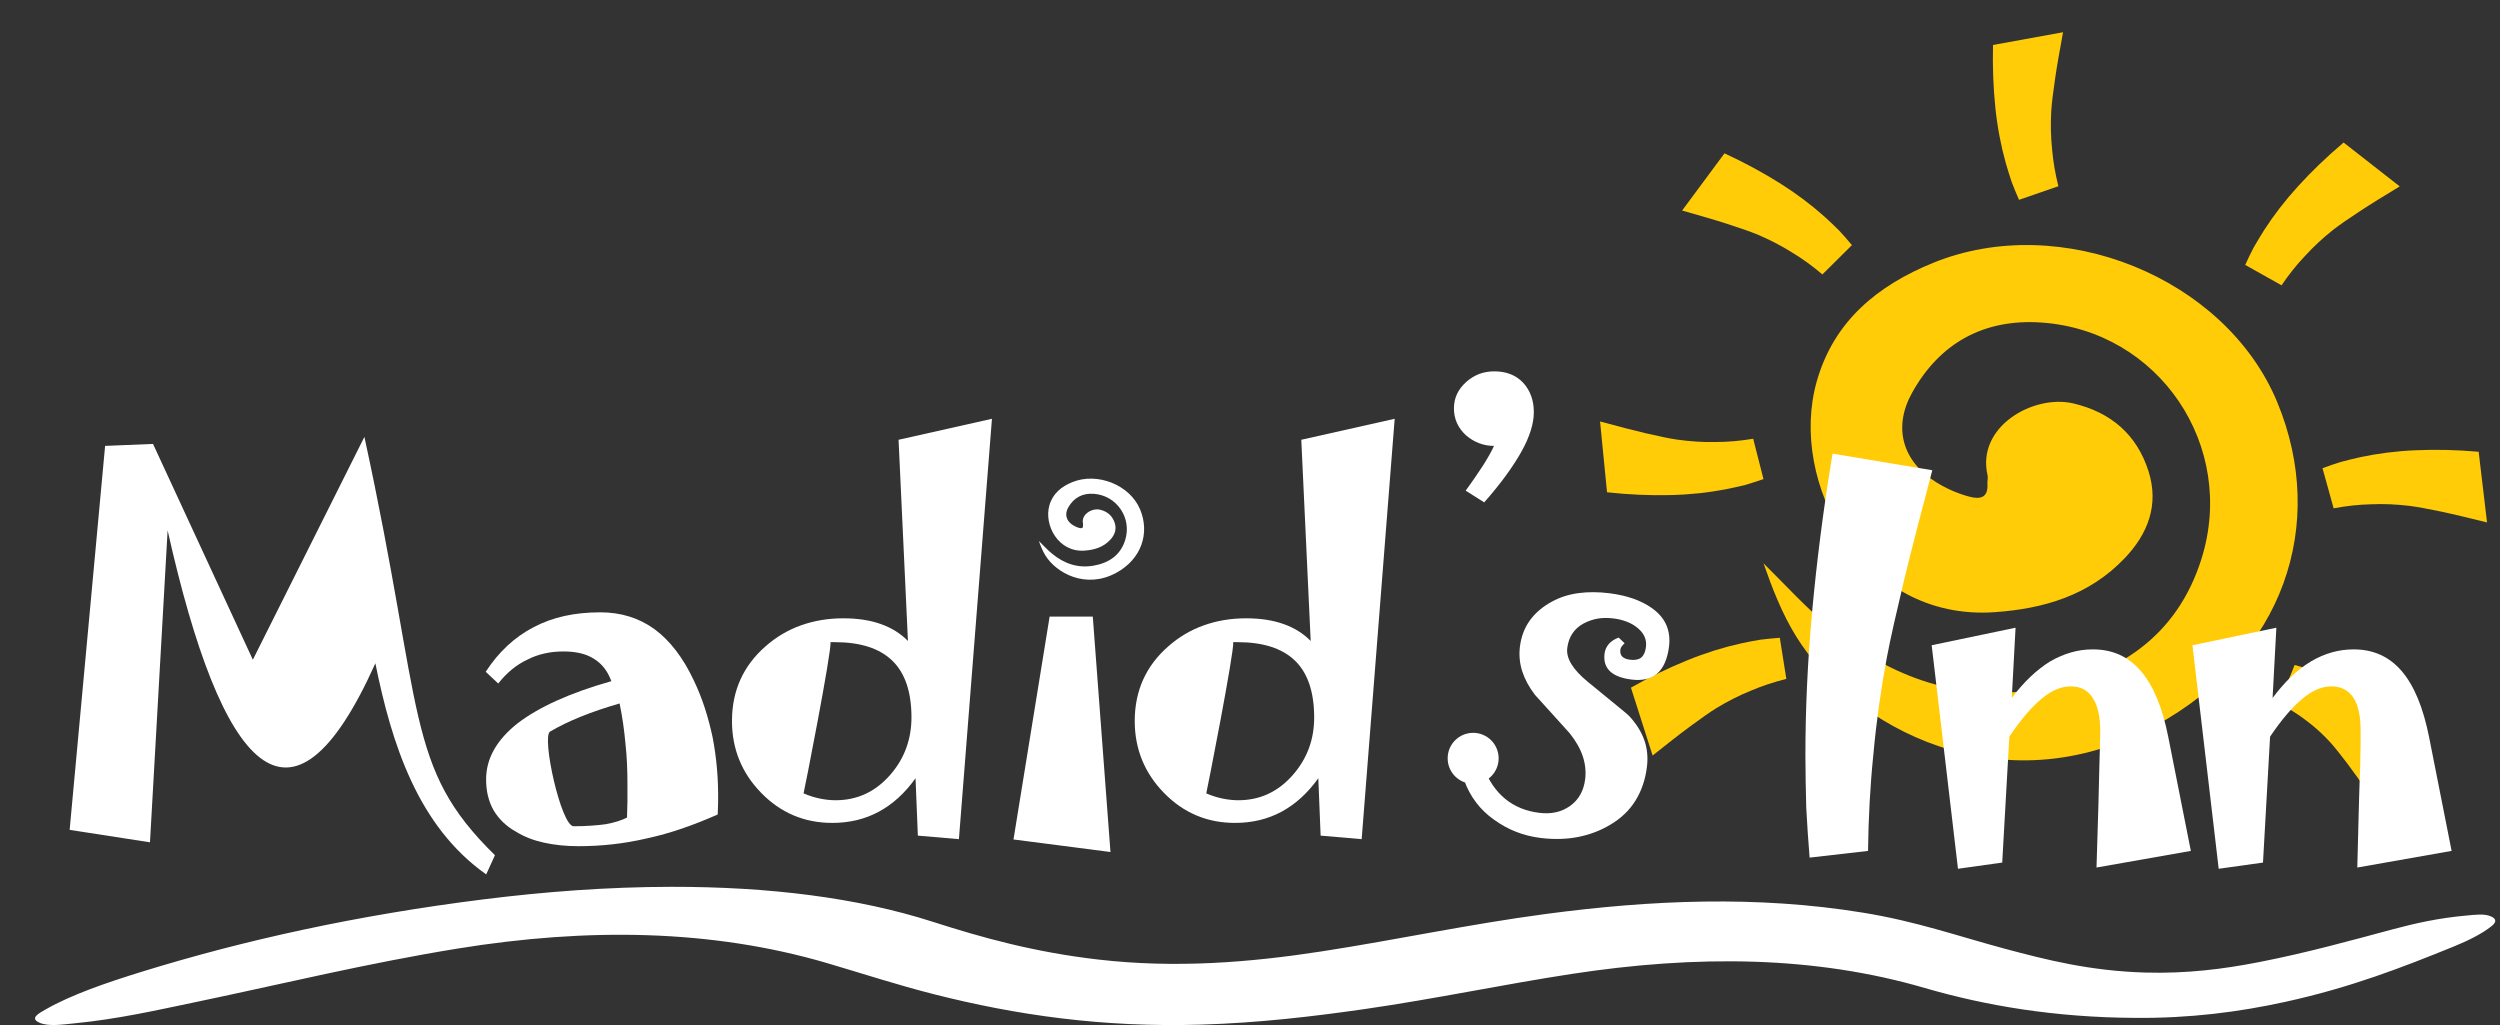 <?xml version="1.0" encoding="iso-8859-1"?>
<!-- Generator: Adobe Illustrator 16.0.0, SVG Export Plug-In . SVG Version: 6.00 Build 0)  -->
<!DOCTYPE svg PUBLIC "-//W3C//DTD SVG 1.1//EN" "http://www.w3.org/Graphics/SVG/1.1/DTD/svg11.dtd">
<svg version="1.1" id="Layer_1" xmlns="http://www.w3.org/2000/svg" xmlns:xlink="http://www.w3.org/1999/xlink" x="0px" y="0px"
	 width="92.781px" height="38.043px" viewBox="0 0 92.781 38.043" style="enable-background:new 0 0 92.781 38.043;"
	 xml:space="preserve">
<rect x="0" y="0" width="92.781" height="38.043" fill="#333333" stroke="none"/>
<g>
	<path style="fill-rule:evenodd;clip-rule:evenodd;fill:#FFCC07;" d="M65.448,20.907c0.817,0.804,1.577,1.647,2.454,2.374
		c2.288,1.9,4.893,2.805,7.853,2.282c2.831-0.5,5.034-1.932,5.944-4.813c1.324-4.194-1.571-8.48-5.937-8.78
		c-2.105-0.145-3.763,0.733-4.805,2.615c-0.71,1.284-0.351,2.539,0.901,3.313c0.387,0.24,0.8,0.421,1.239,0.537
		c0.404,0.104,0.691,0.034,0.661-0.475c-0.007-0.107,0.027-0.223,0.005-0.324c-0.42-1.804,1.704-3.009,3.178-2.665
		c1.397,0.328,2.363,1.154,2.797,2.522c0.393,1.244-0.021,2.317-0.889,3.226c-1.312,1.377-2.997,1.875-4.834,2.001
		c-4.905,0.336-7.651-4.827-6.592-8.563c0.633-2.239,2.26-3.562,4.315-4.4c4.733-1.933,10.86,0.53,12.78,5.179
		c1.863,4.506,0.245,9.402-4.528,11.995c-5.734,3.114-11.275,0.017-13.33-3.311C66.136,22.773,65.779,21.851,65.448,20.907z"/>
	<path style="fill:#FFCC07;" d="M59.382,15.642c0.66,0.178,1.221,0.327,1.699,0.438c0.481,0.11,0.868,0.194,1.167,0.236
		c0.474,0.066,0.948,0.099,1.42,0.088c0.473,0,0.938-0.044,1.397-0.121l0.382,1.498c-0.222,0.074-0.45,0.153-0.687,0.219
		c-0.239,0.056-0.481,0.115-0.733,0.162c-0.639,0.123-1.323,0.197-2.053,0.212c-0.733,0.017-1.509-0.014-2.333-0.104L59.382,15.642z
		"/>
	<path style="fill:#FFCC07;" d="M61.332,28.039c0.536-0.424,0.992-0.786,1.386-1.076c0.399-0.292,0.721-0.523,0.978-0.681
		c0.409-0.249,0.831-0.465,1.269-0.643c0.434-0.187,0.879-0.331,1.33-0.443l-0.242-1.527c-0.233,0.02-0.474,0.039-0.716,0.071
		c-0.241,0.042-0.488,0.084-0.739,0.142c-0.634,0.14-1.292,0.344-1.969,0.619c-0.679,0.275-1.379,0.611-2.101,1.019L61.332,28.039z"
		/>
	<path style="fill:#FFCC07;" d="M76.565,1.196c-0.123,0.671-0.227,1.244-0.296,1.728c-0.07,0.491-0.122,0.882-0.141,1.184
		c-0.027,0.477-0.02,0.952,0.029,1.421C76.197,6,76.278,6.46,76.392,6.911l-1.461,0.505c-0.092-0.214-0.189-0.436-0.274-0.666
		c-0.078-0.233-0.154-0.472-0.223-0.718c-0.174-0.625-0.305-1.301-0.381-2.029c-0.075-0.729-0.108-1.504-0.087-2.334L76.565,1.196z"
		/>
	<path style="fill:#FFCC07;" d="M92.3,19.389c-0.662-0.163-1.229-0.303-1.707-0.403c-0.483-0.1-0.872-0.175-1.172-0.212
		c-0.475-0.057-0.949-0.08-1.422-0.059c-0.471,0.011-0.936,0.063-1.392,0.15l-0.413-1.489c0.219-0.081,0.446-0.162,0.681-0.233
		c0.238-0.062,0.48-0.124,0.732-0.179c0.634-0.134,1.316-0.224,2.046-0.254c0.733-0.032,1.509-0.018,2.336,0.056L92.3,19.389z"/>
	<path style="fill:#FFCC07;" d="M87.991,29.563c-0.338-0.485-0.628-0.899-0.882-1.235c-0.258-0.337-0.468-0.605-0.644-0.797
		c-0.276-0.298-0.572-0.568-0.891-0.802c-0.313-0.241-0.647-0.445-0.992-0.617l0.577-1.433c0.188,0.052,0.383,0.105,0.578,0.172
		c0.189,0.076,0.383,0.153,0.577,0.243c0.489,0.226,0.983,0.517,1.476,0.881c0.496,0.363,0.992,0.787,1.489,1.286L87.991,29.563z"/>
	<path style="fill:#FFCC07;" d="M89.059,6.917c-0.583,0.355-1.082,0.66-1.488,0.928c-0.413,0.272-0.739,0.495-0.979,0.682
		c-0.374,0.296-0.723,0.617-1.042,0.966c-0.326,0.343-0.617,0.711-0.876,1.096l-1.349-0.757c0.099-0.211,0.2-0.431,0.315-0.649
		c0.124-0.21,0.25-0.427,0.389-0.644c0.351-0.545,0.769-1.091,1.262-1.631c0.494-0.542,1.052-1.083,1.686-1.618L89.059,6.917z"/>
	<path style="fill:#FFCC07;" d="M62.428,7.813c0.656,0.188,1.217,0.347,1.683,0.499c0.469,0.153,0.842,0.279,1.125,0.397
		c0.439,0.187,0.861,0.403,1.26,0.654c0.405,0.243,0.783,0.52,1.137,0.822l1.097-1.088c-0.151-0.179-0.307-0.363-0.476-0.541
		c-0.174-0.171-0.354-0.347-0.545-0.518c-0.484-0.432-1.033-0.848-1.651-1.237C65.435,6.411,64.754,6.038,64,5.691L62.428,7.813z"/>
</g>
<path style="fill-rule:evenodd;clip-rule:evenodd;fill:#FFFFFF;" d="M38.556,20.079c0.162,0.158,0.312,0.323,0.484,0.465
	c0.45,0.375,0.964,0.551,1.545,0.449c0.56-0.099,0.993-0.379,1.172-0.945c0.261-0.822-0.311-1.664-1.169-1.722
	c-0.415-0.028-0.741,0.144-0.947,0.514c-0.139,0.25-0.068,0.498,0.179,0.65c0.076,0.047,0.156,0.083,0.243,0.105
	c0.08,0.021,0.137,0.006,0.13-0.093c-0.001-0.022,0.007-0.045,0.001-0.064c-0.082-0.353,0.337-0.589,0.626-0.523
	c0.275,0.064,0.464,0.226,0.551,0.494c0.077,0.244-0.005,0.455-0.176,0.633c-0.257,0.271-0.589,0.369-0.951,0.393
	c-0.967,0.067-1.508-0.947-1.299-1.68c0.126-0.438,0.446-0.698,0.851-0.862c0.932-0.378,2.139,0.104,2.517,1.016
	c0.367,0.884,0.047,1.845-0.892,2.353c-1.13,0.611-2.221,0.004-2.625-0.649C38.692,20.444,38.622,20.264,38.556,20.079z"/>
<path style="fill-rule:evenodd;clip-rule:evenodd;fill:#FFFFFF;" d="M79.246,37.776c-2.979-0.015-5.555-0.452-7.808-1.108
	c-4.106-1.198-8.478-1.232-13.115-0.522c-2.597,0.399-5.036,0.921-7.657,1.3c-1.961,0.283-3.958,0.515-6.072,0.58
	c-3.71,0.114-6.917-0.365-9.895-1.118c-1.416-0.358-2.69-0.779-4.032-1.173c-4.25-1.242-8.831-1.317-13.68-0.532
	c-3.4,0.553-6.481,1.308-9.696,1.981c-1.461,0.303-2.894,0.636-4.55,0.797c-0.456,0.045-0.98,0.127-1.31-0.042
	c-0.317-0.162,0.013-0.332,0.265-0.478c0.952-0.544,2.237-0.986,3.569-1.398c3.785-1.17,7.974-2.097,12.691-2.687
	c2.257-0.282,4.585-0.46,6.958-0.464c3.644-0.004,6.922,0.405,9.704,1.298c1.832,0.589,3.772,1.128,6.14,1.401
	c2.871,0.332,5.611,0.111,8.297-0.303c2.812-0.435,5.447-1.006,8.326-1.39c3.906-0.518,7.816-0.688,11.758-0.047
	c1.981,0.322,3.521,0.87,5.237,1.331c1.581,0.423,3.178,0.831,5.24,0.892c1.545,0.044,2.913-0.131,4.233-0.39
	c1.758-0.344,3.342-0.783,4.939-1.212c0.839-0.225,1.716-0.423,2.748-0.514c0.327-0.029,0.663-0.078,0.911,0.032
	c0.253,0.111,0.163,0.25,0.011,0.369c-0.35,0.277-0.845,0.525-1.396,0.75c-1.885,0.765-3.809,1.519-6.261,2.055
	C83.091,37.558,81.271,37.794,79.246,37.776z"/>
<path style="fill:#FFFFFF;" d="M71.712,17.452c-0.419,1.591-0.774,2.946-1.053,4.104c-0.278,1.172-0.495,2.113-0.635,2.853
	c-0.216,1.172-0.388,2.359-0.496,3.564c-0.124,1.201-0.186,2.405-0.201,3.607l-2.168,0.248c-0.047-0.603-0.094-1.22-0.125-1.852
	c-0.015-0.632-0.031-1.28-0.031-1.942c0-1.681,0.078-3.455,0.248-5.321c0.171-1.866,0.417-3.825,0.759-5.877L71.712,17.452z"/>
<path style="fill:#FFFFFF;" d="M77.913,28.42c0.016-0.68,0.033-1.095,0.033-1.266c0-0.555-0.093-0.971-0.279-1.25
	c-0.187-0.293-0.45-0.431-0.821-0.431c-0.356,0-0.711,0.153-1.084,0.463c-0.387,0.323-0.774,0.786-1.191,1.402l-0.264,4.674
	l-1.642,0.23l-0.976-8.296l3.113-0.65l-0.14,2.607c0.449-0.601,0.929-1.049,1.424-1.357c0.513-0.292,1.023-0.446,1.582-0.446
	c0.727,0,1.315,0.261,1.78,0.8c0.465,0.541,0.806,1.358,1.022,2.454l0.837,4.225l-3.501,0.617
	C77.868,30.348,77.899,29.098,77.913,28.42z"/>
<path style="fill:#FFFFFF;" d="M87.593,28.42c0.016-0.68,0.016-1.095,0.016-1.266c0-0.555-0.078-0.971-0.264-1.25
	c-0.186-0.293-0.465-0.431-0.819-0.431c-0.358,0-0.714,0.153-1.085,0.463c-0.387,0.323-0.775,0.786-1.193,1.402l-0.263,4.674
	l-1.644,0.23l-0.974-8.296l3.114-0.65l-0.14,2.607c0.451-0.601,0.914-1.049,1.425-1.357c0.496-0.292,1.022-0.446,1.58-0.446
	c0.728,0,1.316,0.261,1.782,0.8c0.465,0.541,0.803,1.358,1.021,2.454l0.836,4.225l-3.5,0.617
	C87.531,30.348,87.563,29.098,87.593,28.42z"/>
<path style="fill:#FFFFFF;" d="M5.566,31.26l0.655-11.576c1.996,8.911,4.567,11.937,7.71,4.932c0.607,3.009,1.585,6.051,4.113,7.835
	l0.325-0.712c-3.355-3.284-2.61-5.233-4.845-15.525l-4.14,8.27l-3.705-8.009l-1.778,0.073l-1.316,14.25L5.566,31.26z"/>
<path style="fill:#FFFFFF;" d="M26.448,27.369c-0.161-0.755-0.38-1.452-0.7-2.118c-0.394-0.843-0.889-1.481-1.457-1.901
	c-0.583-0.421-1.253-0.625-2.011-0.625c-0.947,0-1.762,0.174-2.477,0.552c-0.7,0.363-1.297,0.915-1.777,1.655l0.465,0.435
	c0.308-0.393,0.671-0.696,1.079-0.885c0.394-0.204,0.844-0.305,1.34-0.305c0.467,0,0.846,0.087,1.137,0.276
	c0.305,0.188,0.509,0.465,0.642,0.827c-1.546,0.435-2.711,0.973-3.483,1.567c-0.772,0.61-1.165,1.306-1.165,2.074
	c0,0.437,0.087,0.813,0.276,1.148c0.189,0.318,0.465,0.595,0.831,0.796c0.306,0.189,0.641,0.32,1.035,0.407
	c0.393,0.087,0.814,0.132,1.282,0.132c0.845,0,1.689-0.089,2.549-0.291c0.875-0.188,1.734-0.494,2.623-0.886l0.014-0.464
	C26.665,28.92,26.593,28.122,26.448,27.369z M23.286,29.734c0,0.203-0.016,0.391-0.016,0.609c-0.203,0.101-0.466,0.188-0.8,0.247
	c-0.321,0.043-0.714,0.074-1.181,0.074c-0.466,0-1.196-3.324-0.875-3.513c0.321-0.189,0.7-0.376,1.138-0.552
	c0.424-0.174,0.903-0.334,1.442-0.492c0.103,0.492,0.175,1,0.218,1.494c0.058,0.508,0.074,1.017,0.074,1.539V29.734z"/>
<path style="fill:#FFFFFF;" d="M33.348,16.321l0.348,7.467c-0.272-0.277-0.608-0.487-1.003-0.627
	c-0.396-0.142-0.86-0.214-1.395-0.214c-0.563,0-1.088,0.088-1.572,0.261c-0.483,0.172-0.921,0.432-1.314,0.778
	c-0.415,0.362-0.726,0.775-0.934,1.237c-0.208,0.461-0.312,0.973-0.312,1.534c0,1.037,0.361,1.927,1.084,2.668
	c0.723,0.743,1.602,1.115,2.638,1.115c0.638,0,1.215-0.139,1.729-0.416c0.516-0.279,0.969-0.692,1.361-1.242l0.086,2.13l1.524,0.131
	l1.226-15.601L33.348,16.321z M33.629,27.772c-0.131,0.355-0.327,0.682-0.589,0.983c-0.279,0.318-0.585,0.553-0.922,0.709
	c-0.335,0.156-0.706,0.235-1.109,0.235c-0.194,0-0.389-0.023-0.589-0.064c-0.2-0.042-0.398-0.105-0.598-0.191
	c0.018-0.029,1.056-5.318,0.999-5.612h0.163c0.951,0,1.66,0.23,2.134,0.689c0.473,0.459,0.709,1.164,0.709,2.108
	C33.826,27.039,33.759,27.418,33.629,27.772z"/>
<path style="fill:#FFFFFF;" d="M48.294,16.321l0.349,7.467c-0.272-0.277-0.606-0.487-1.003-0.627
	c-0.396-0.142-0.859-0.214-1.396-0.214c-0.563,0-1.085,0.088-1.568,0.261c-0.484,0.172-0.923,0.432-1.316,0.778
	c-0.415,0.362-0.727,0.775-0.935,1.237c-0.207,0.461-0.312,0.973-0.312,1.534c0,1.037,0.362,1.927,1.084,2.668
	c0.724,0.743,1.602,1.115,2.638,1.115c0.639,0,1.213-0.139,1.729-0.416c0.515-0.279,0.969-0.692,1.362-1.242l0.086,2.13l1.523,0.131
	l1.225-15.601L48.294,16.321z M48.576,27.772c-0.132,0.355-0.328,0.682-0.59,0.983c-0.278,0.318-0.586,0.553-0.922,0.709
	c-0.334,0.156-0.705,0.235-1.109,0.235c-0.193,0-0.391-0.023-0.59-0.064c-0.2-0.042-0.398-0.105-0.598-0.191
	c0.016-0.029,1.055-5.318,1-5.612h0.161c0.951,0,1.662,0.23,2.135,0.689c0.473,0.459,0.709,1.164,0.709,2.108
	C48.772,27.039,48.707,27.418,48.576,27.772z"/>
<polygon style="fill:#FFFFFF;" points="41.212,31.62 37.613,31.155 38.954,22.884 40.556,22.884 "/>
<g>
	<path style="fill:#FFFFFF;" d="M61.942,23.991c-0.059,0.466-0.205,0.799-0.435,1.001c-0.232,0.202-0.549,0.278-0.956,0.228
		c-0.368-0.046-0.636-0.149-0.803-0.31c-0.167-0.161-0.233-0.379-0.2-0.654c0.019-0.135,0.069-0.252,0.157-0.354
		c0.087-0.1,0.209-0.181,0.366-0.241l0.223,0.212c-0.045,0.04-0.081,0.08-0.11,0.119c-0.028,0.039-0.045,0.077-0.048,0.116
		c-0.015,0.111,0.01,0.2,0.071,0.261c0.061,0.061,0.158,0.099,0.287,0.115c0.18,0.022,0.319-0.004,0.414-0.079
		c0.096-0.078,0.155-0.208,0.177-0.393c0.019-0.145-0.002-0.281-0.063-0.408c-0.062-0.126-0.164-0.241-0.304-0.344
		c-0.11-0.082-0.235-0.148-0.375-0.199c-0.14-0.052-0.293-0.088-0.461-0.109c-0.215-0.027-0.413-0.024-0.592,0.007
		c-0.179,0.032-0.352,0.092-0.52,0.18c-0.178,0.098-0.318,0.222-0.417,0.375c-0.1,0.153-0.162,0.33-0.188,0.532
		c-0.024,0.196,0.027,0.398,0.157,0.606c0.127,0.208,0.327,0.422,0.598,0.645c0.489,0.403,0.862,0.711,1.121,0.919
		c0.257,0.209,0.393,0.324,0.407,0.341c0.274,0.292,0.464,0.595,0.575,0.908s0.143,0.647,0.098,1.001
		c-0.06,0.475-0.202,0.891-0.428,1.251c-0.224,0.362-0.54,0.66-0.94,0.896c-0.367,0.217-0.766,0.368-1.196,0.451
		c-0.432,0.084-0.894,0.094-1.383,0.034c-0.324-0.041-0.626-0.116-0.911-0.229c-0.285-0.111-0.556-0.261-0.814-0.447
		c-0.265-0.186-0.488-0.401-0.673-0.648c-0.185-0.245-0.33-0.517-0.437-0.816l0.706-0.505c0.199,0.513,0.472,0.914,0.82,1.198
		c0.349,0.283,0.769,0.456,1.26,0.515c0.446,0.056,0.827-0.029,1.145-0.256c0.317-0.227,0.505-0.557,0.559-0.991
		c0.035-0.28,0.006-0.563-0.087-0.847c-0.094-0.283-0.254-0.567-0.482-0.853c-0.211-0.238-0.426-0.476-0.644-0.714
		c-0.217-0.239-0.434-0.477-0.648-0.715c-0.223-0.291-0.38-0.584-0.477-0.882c-0.093-0.297-0.121-0.6-0.083-0.911
		c0.047-0.374,0.173-0.703,0.374-0.979c0.202-0.277,0.475-0.508,0.819-0.693c0.301-0.163,0.629-0.267,0.982-0.313
		c0.353-0.048,0.731-0.046,1.134,0.003c0.33,0.041,0.63,0.108,0.894,0.201c0.262,0.093,0.492,0.208,0.686,0.346
		c0.257,0.18,0.438,0.391,0.544,0.632C61.944,23.433,61.978,23.701,61.942,23.991z"/>
	<circle style="fill:#FFFFFF;" cx="54.672" cy="28.143" r="0.946"/>
</g>
<g>
	<path style="fill:#FFFFFF;" d="M56.924,15.296c0,0.415-0.146,0.901-0.458,1.462c-0.313,0.559-0.771,1.192-1.384,1.886l-0.688-0.435
		c0.261-0.354,0.468-0.665,0.645-0.934c0.178-0.28,0.313-0.518,0.407-0.726c-0.385,0-0.739-0.135-1.04-0.394
		c-0.292-0.269-0.447-0.601-0.447-0.996c0-0.393,0.155-0.714,0.457-0.984c0.301-0.269,0.645-0.393,1.042-0.393
		c0.436,0,0.799,0.134,1.071,0.424C56.788,14.488,56.924,14.852,56.924,15.296z"/>
</g>
</svg>
